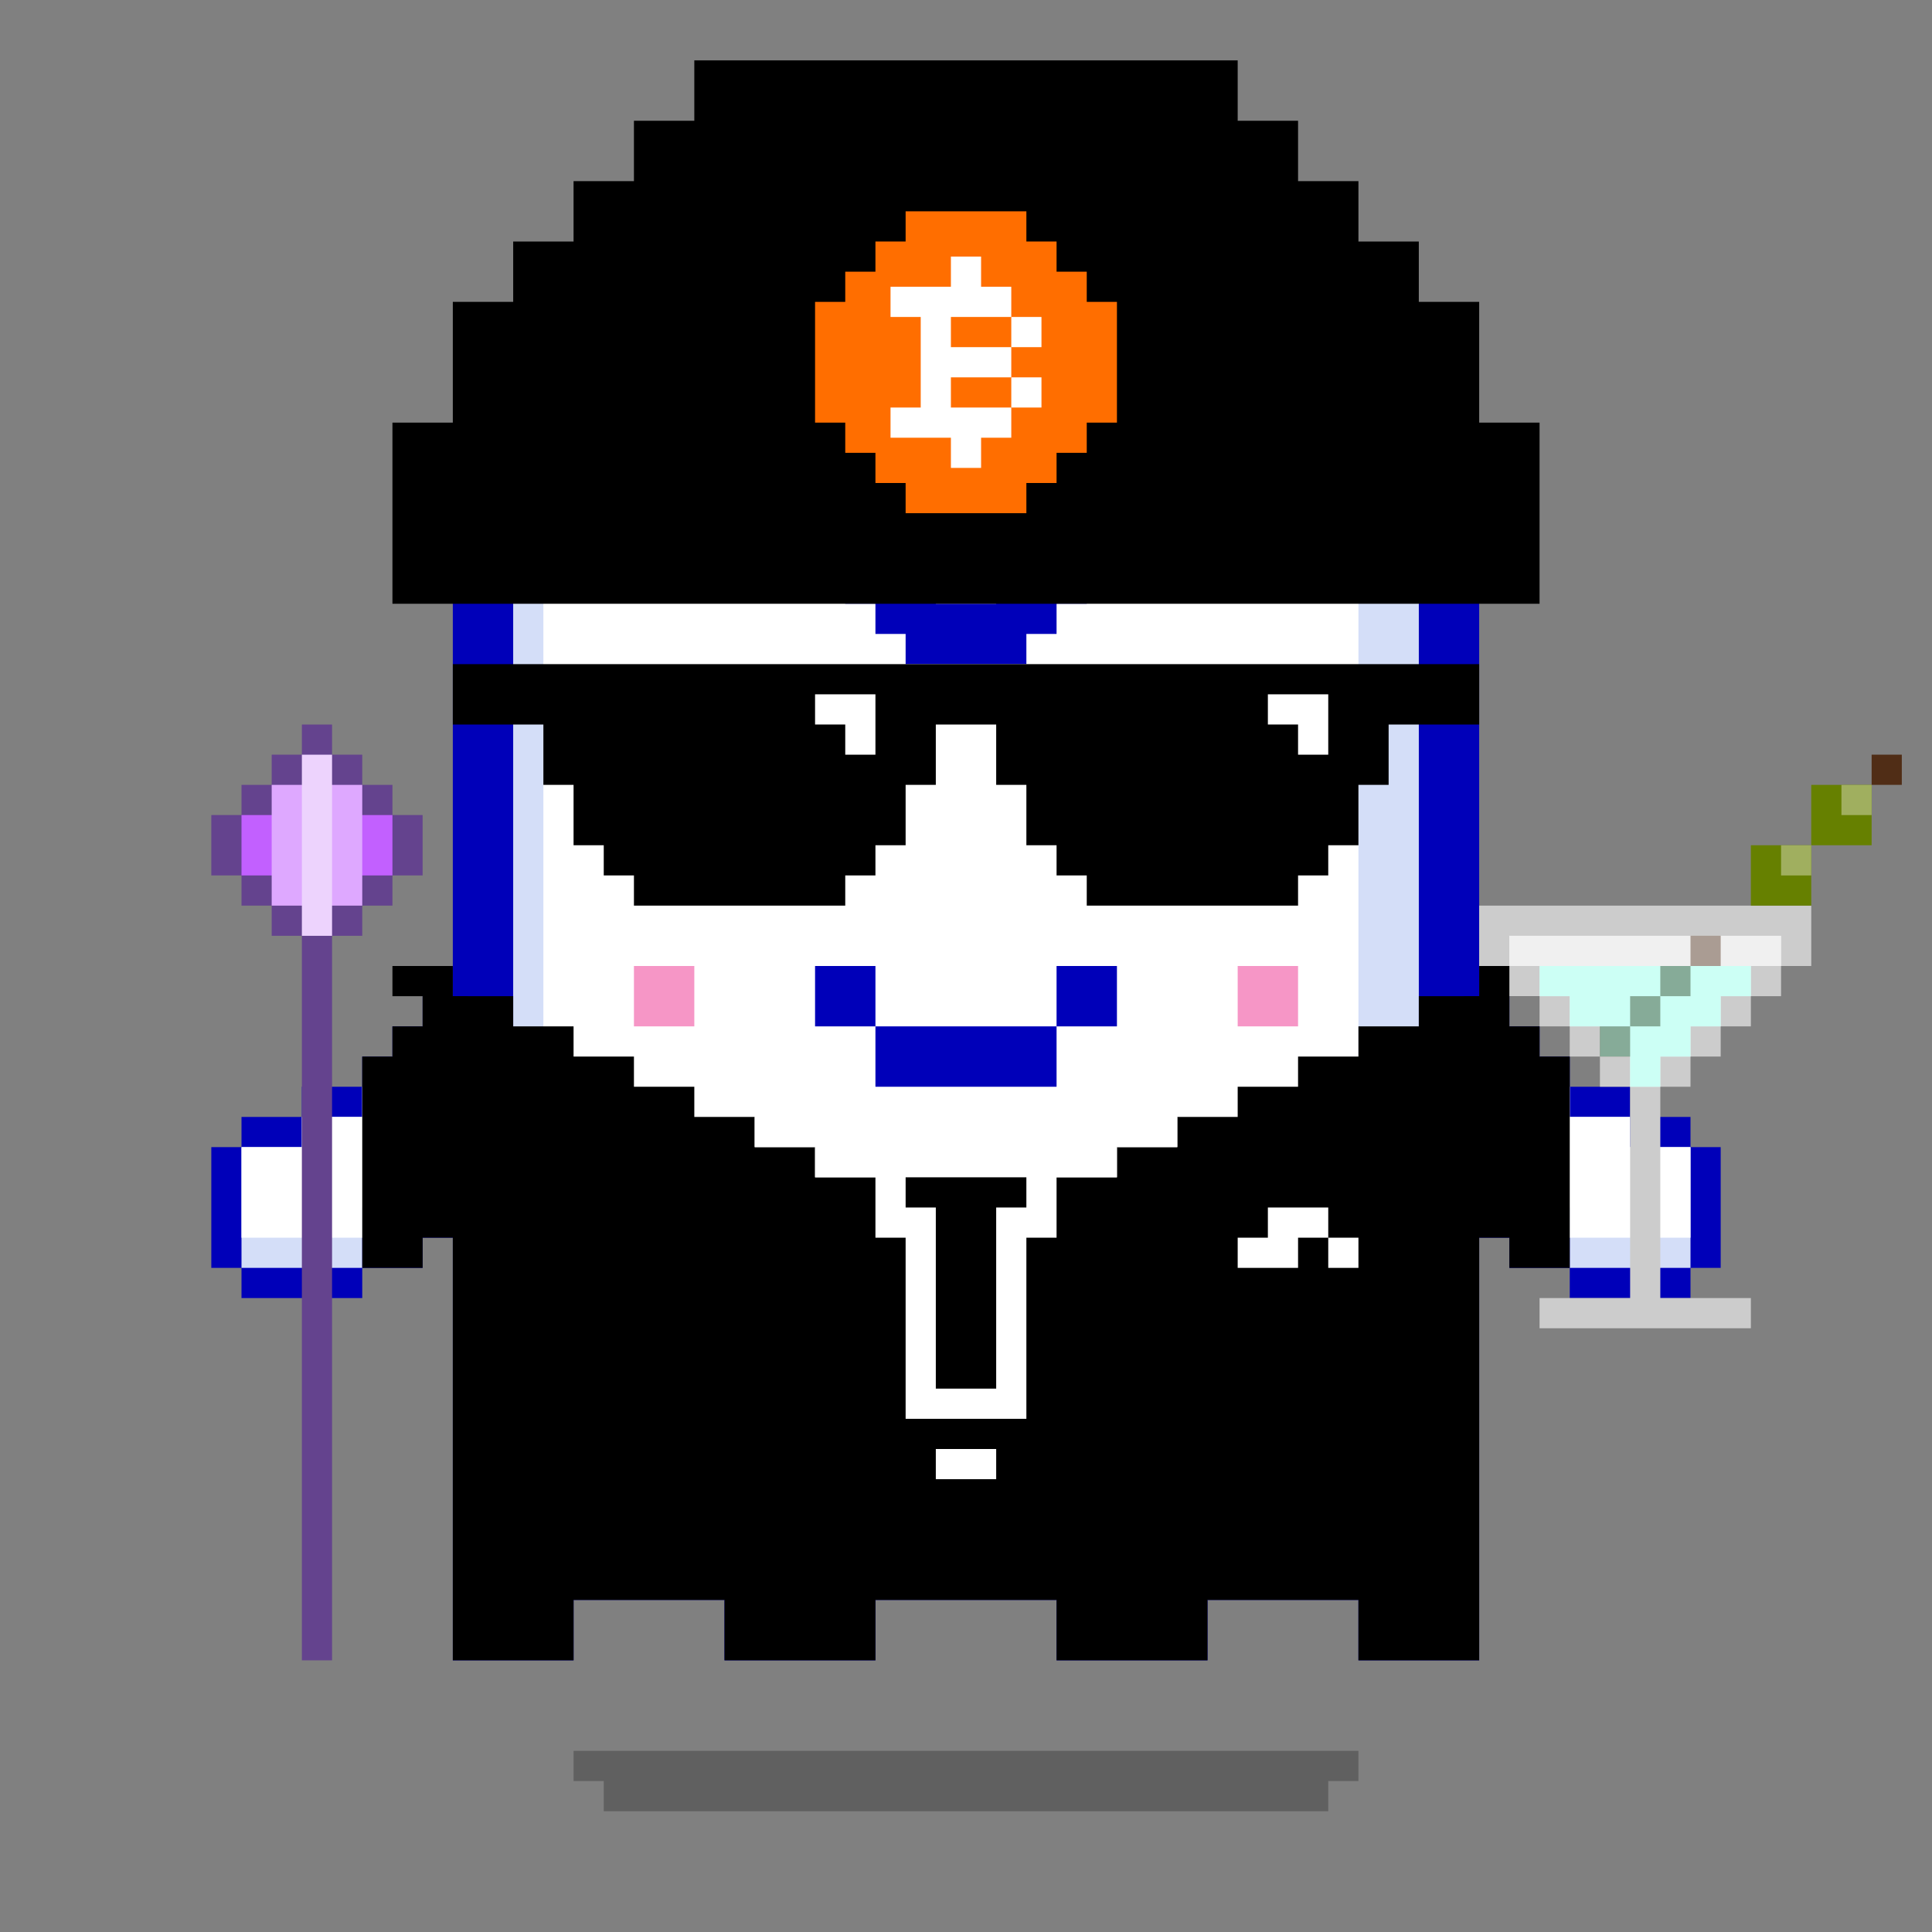 <svg xmlns="http://www.w3.org/2000/svg" viewBox="0 0 64 64"><rect x="0" y="0" width="64" height="64" fill="#808080" stroke="none"/><g class="gotchi-bg"><defs fill="#fff"><pattern id="a" patternUnits="userSpaceOnUse" width="4" height="4"><path d="M0 0h1v1H0zm2 2h1v1H2z"/></pattern><pattern id="b" patternUnits="userSpaceOnUse" x="0" y="0" width="2" height="2"><path d="M0 0h1v1H0z"/></pattern><pattern id="c" patternUnits="userSpaceOnUse" x="-2" y="0" width="8" height="1"><path d="M0 0h1v1H0zm2 0h1v1H2zm2 0h1v1H4z"/></pattern><pattern id="d" patternUnits="userSpaceOnUse" x="0" y="0" width="4" height="4"><path d="M0 0h1v1H0zm0 2h1v1H0zm1 0V1h1v1zm1 0h1v1H2zm0-1h1V0H2zm1 2h1v1H3z"/></pattern><pattern id="e" patternUnits="userSpaceOnUse" width="64" height="32"><path d="M4 4h1v1H4zm7 0h1v1h-1zm7 0h1v1h-1zm7 0h1v1h-1zm7 0h1v1h-1zm7 0h1v1h-1zm7 0h1v1h-1zm7 0h1v1h-1zm7 0h1v1h-1z"/><path fill="url(#a)" d="M0 8h64v7H0z"/><path fill="url(#b)" d="M0 16h64v1H0z"/><path fill="url(#c)" d="M0 18h64v1H0z"/><path fill="url(#b)" d="M22 18h15v1H22zM0 20h64v3H0z"/><path fill="url(#d)" d="M0 24h64v8H0z"/></pattern><mask id="f"><path fill="url(#e)" d="M0 0h64v32H0z"/></mask></defs><path fill="#fff" d="M0 0h64v32H0z"/><path fill="#dea8ff" class="gotchi-secondary" mask="url(#f)" d="M0 0h64v32H0z"/><path fill="#dea8ff" class="gotchi-secondary" d="M0 32h64v32H0z"/><path mask="url(#f)" fill="#fff" transform="matrix(1 0 0 -1 0 64)" d="M0 0h64v32H0z"/></g><style>.gotchi-primary{fill:#0000B9;}.gotchi-secondary{fill:#D4DEF8;}.gotchi-cheek{fill:#F696C6;}.gotchi-eyeColor{fill:#0000B9;}.gotchi-primary-mouth{fill:#0000B9;}.gotchi-sleeves-up{display:none;}.gotchi-handsUp{display:none;}.gotchi-handsDownOpen{display:block;}.gotchi-handsDownClosed{display:none;}</style><g class="gotchi-body"><path d="M47 14v-2h-2v-2h-4V8h-4V6H27v2h-4v2h-4v2h-2v2h-2v41h4v-2h5v2h5v-2h6v2h5v-2h5v2h4V14z" class="gotchi-primary"/><path d="M45 14v-2h-4v-2h-4V8H27v2h-4v2h-4v2h-2v39h2v-2h5v2h5v-2h6v2h5v-2h5v2h2V14z" class="gotchi-secondary"/><path d="M18,49h2v-1h2v1h2v2h5v-2h2v-1h2v1h2v2h5v-2h2v-1h2v1h1V14h-4v-2h-4v-2h-5V9h-5v2h-4v2h-4v2h-1V49z" fill="#fff"/></g><path class="gotchi-cheek" d="M21 32v2h2v-2h-1zm21 0h-1v2h2v-2z"/><g class="gotchi-primary-mouth"><path d="M29 32h-2v2h2v-1z"/><path d="M33 34h-4v2h6v-2h-1z"/><path d="M36 32h-1v2h2v-2z"/></g>
    <style>
        .gotchi-bg { display: none }
    </style>
<g class="gotchi-shadow"><path opacity=".25" d="M25 58H19v1h1v1h24V59h1V58h-1z" fill="#000"/></g><g class="gotchi-collateral"><path d="M34 13v-1h-4v1h-1v1h-1v1h-1v4h1v1h1v1h1v1h4v-1h1v-1h1v-1h1v-4h-1v-1h-1v-1h-1zm-2 1h1v1h1v1h1v2h-1v1h-1v1h-2v-1h-1v-1h-1v-2h1v-1h1v-1h1z" fill="#0000b9"/></g><g class="gotchi-eyeColor"><path d="M27 23H26H25H24H23H22H21V24V25V26H22H23H24H25H26H27H28H29V25V24V23H28H27ZM23 25H22V24H23H24V25H23ZM28 25H27H26V24H27H28V25Z" class="gotchi-primary" /><rect x="24" y="24" width="2" height="1" /><path d="M42 23H41H40H39H38H37H36H35V24V25V26H36H37H38H39H40H41H42H43V25V24V23H42ZM37 25H36V24H37H38V25H37ZM42 25H41H40V24H41H42V25Z" class="gotchi-primary" /><rect x="38" y="24" width="2" height="1" /></g><g class="gotchi-wearable wearable-body"><svg x="12" y="32"><path d="M35 1v1h-2v1h-2v1h-2v1h-2v1h-2v1H15V6h-2V5h-2V4H9V3H7V2H5V1H3v22h4v-2h5v2h5v-2h6v2h5v-2h5v2h4V1z"/><g fill="#fff"><path d="M32,9h1v1h-1V9z"/><path d="M30 8v1h-1v1h2V9h1V8h-2zm-11 8v1h2v-1h-2zm6-11v1h2V5h-2zM13 5v1h2V5h-2z"/><path d="M25,6h-3v2h-1v6h-2V8h-1V6h-3v1h2v2h1v6h4V9h1V7h2V6z"/></g></svg></g><g class="gotchi-handsDownClosed"><g class="gotchi-primary"><path d="M19 42h1v1h-1zm1-6h1v1h-1z"/><path d="M21 37h1v1h-1zm5 3v4h1v-4zm-5 3h-1v1h2v-1z"/><path d="M24 44h-2v1h4v-1h-1zm1-5h-1v1h2v-1z"/><path d="M23 38h-1v1h2v-1z"/></g><g class="gotchi-secondary"><path d="M19 43h1v1h-1zm5 2h-2v1h4v-1h-1z"/><path d="M27 41v3h1v-3zm-6 3h-1v1h2v-1z"/><path d="M26 44h1v1h-1zm-7-3h-1v2h1v-1z"/></g><g class="gotchi-primary"><path d="M44 42h1v1h-1zm-1-6h1v1h-1z"/><path d="M42 37h1v1h-1z"/><path d="M42 39v-1h-2v1h1zm0 4v1h2v-1h-1z"/><path d="M40 44h-2v1h4v-1h-1z"/><path d="M38 42v-2h-1v4h1v-1z"/><path d="M40 40v-1h-2v1h1z"/></g><g class="gotchi-secondary"><path d="M42 44v1h2v-1h-1zm-5-2v-1h-1v3h1v-1z"/><path d="M40 45h-2v1h4v-1h-1z"/><path d="M37 44h1v1h-1zm7-1h1v1h-1z"/></g></g><g class="gotchi-handsDownOpen"><g class="gotchi-primary"><path d="M56 38v-1h-2v-1h-2v-1h-1v-1h-1v-1h-1v8h1v1h2v1h4v-1h1v-4z"/></g><g class="gotchi-secondary"><path d="M54 38v-1h-2v-1h-1v-1h-1v-1h-1v6h1v1h2v1h4v-4z" /></g><path d="M54,38v-1h-2v-1h-1v-1h-1v-1h-1v5h1v1h2v1h4v-3H54z" fill="#fff"/><g class="gotchi-primary"><path d="M8 38v-1h2v-1h2v-1h1v-1h1v-1h1v8h-1v1h-2v1H8v-1H7v-4z"/></g><g class="gotchi-secondary"><path d="M10 38v-1h2v-1h1v-1h1v-1h1v6h-1v1h-2v1H8v-4z" /></g><path d="M8,38v3h4v-1h2v-1h1v-5h-1v1h-1v1h-1v1h-2v1H8z" fill="#fff"/></g><g class="gotchi-handsUp"><g class="gotchi-secondary"><path d="M50,38h1v1h-1V38z"/><path d="M49 39h1v1h-1v-1zm2-2h1v1h-1v-1z"/><path d="M52,36h2v1h-2V36z"/><path d="M54,35h2v1h-2V35z"/></g><path d="M52,32v1h-2v1h-1v5h1v-1h1v-1h1v-1h2v-1h2v-3H52z" fill="#fff"/><g class="gotchi-primary"><path d="M49,33h1v1h-1V33z"/><path d="M50 32h2v1h-2v-1zm0 7h1v1h-1v-1z"/><path d="M49 40h1v1h-1v-1zm2-2h1v1h-1v-1z"/><path d="M52 37h2v1h-2v-1zm0-6h4v1h-4v-1z"/><path d="M56,32h1v4h-1V32z"/><path d="M54,36h2v1h-2V36z"/></g><g class="gotchi-secondary"><path d="M13,38h1v1h-1V38z"/><path d="M14 39h1v1h-1v-1zm-2-2h1v1h-1v-1z"/><path d="M10,36h2v1h-2V36z"/><path d="M8,35h2v1H8V35z"/></g><path d="M8,32v3h2v1h2v1h1v1h1v1h1v-5h-1v-1h-2v-1H8z" fill="#fff"/><g class="gotchi-primary"><path d="M14,33h1v1h-1V33z"/><path d="M12 32h2v1h-2v-1zm1 7h1v1h-1v-1z"/><path d="M14 40h1v1h-1v-1zm-2-2h1v1h-1v-1z"/><path d="M10 37h2v1h-2v-1zm-2-6h4v1H8v-1z"/><path d="M7,32h1v4H7V32z"/><path d="M8,36h2v1H8V36z"/></g></g><g class="gotchi-wearable wearable-eyes"><svg x="15" y="22"><path d="M0,0v2h3v2h1v2h1v1h1v1h7V7h1V6h1V4h1V2h2v2h1v2h1v1h1v1h7V7h1V6h1V4h1V2h3V0H0z"/><path d="M29 1v2h-1V2h-1V1zM14 1v2h-1V2h-1V1z" fill="#fff"/></svg></g><g class="gotchi-wearable wearable-head"><svg x="13" y="2"><path d="M38,18v-6h-2V8h-2V6h-2V4h-2V2h-2V0H10v2H8v2H6v2H4v2H2v4H0v6H38z"/><path d="M23,8V7h-1V6h-1V5h-4v1h-1v1h-1v1h-1v4h1v1h1v1h1v1h4v-1h1v-1h1v-1h1V8H23z" fill="#ff6e00"/><g fill="#fff"><path d="M18.5 9.5v-1h2v-1h-1v-1h-1v1h-2v1h1v3h-1v1h2v1h1v-1h1v-1h-2v-1h2v-1h-2z"/><path d="M20.5 10.5h1v1h-1v-1zm0-2h1v1h-1v-1z"/></g></svg></g>"><svg x="12" y="32"><g><g class="gotchi-sleeves gotchi-sleeves-left gotchi-sleeves-up"><path d="M36.5,9H38V8h1V7h1V0h-2v1h-1.5V9z"/></g><g class="gotchi-sleeves gotchi-sleeves-left gotchi-sleeves-down"><path d="M37 1h-.5v8H38v1h2V3h-1V2h-1V1h1V0h-2v1z"/></g><g class="gotchi-sleeves gotchi-sleeves-right gotchi-sleeves-up"><path d="M3.5,1H2V0H0v7h1v1h1v1h1.5V1z"/></g><g class="gotchi-sleeves gotchi-sleeves-right gotchi-sleeves-down"><path d="M3,0H1v1h1v1H1v1H0v7h2V9h1.5V1H3V0z"/></g></g></svg><g class="gotchi-wearable wearable-hand wearable-hand-left"><svg x="7" y="24"><path d="M6 3V2H5V1H4V0H3v1H2v1H1v1H0v2h1v1h1v1h1v24h1V7h1V6h1V5h1V3z" fill="#64438e"/><path d="M1 3h5v2H1z" fill="#c260ff"/><path d="M2 2h3v4H2z" fill="#dea8ff"/><path d="M3,1v6h1V1H3z" fill="#edd3fd"/></svg></g><g class="gotchi-wearable wearable-hand wearable-hand-right"><svg x="1" y="25"><g transform="scale(-1, 1) translate(-62, 0)"><path d="M3 5v2h1v1h1v1h1v1h1v1h1v7H5v1h7v-1H9v-7h1v-1h1V9h1V8h1V7h1V5z" fill="#ccc"/><path d="M4,6v1h1v1h1v1h1v1h1v1h1v-1h1V9h1V8h1V7h1V6H4z" fill="#fff"/><g fill="#502d16"><path d="M9,9h1v1H9V9z"/><path d="M8,8h1v1H8V8z"/><path d="M7,7h1v1H7V7z"/><path d="M6,6h1v1H6V6z"/></g><path d="M5,7v1h1v1h1v1h1v1h1v-1h1V9h1V8h1V7H5z" opacity=".6" fill="#afe"/><path d="M4,6h9v1H4V6z" opacity=".6" fill="#e6e6e6"/><path d="M1,1v2h2V1H1z" fill="#668000"/><path d="M1,1h1v1H1V1z" fill="#a0af5f"/><path d="M3,3v2h2V3H3z" fill="#668000"/><path d="M3,3h1v1H3V3z" fill="#a0af5f"/><path d="M0 0h1v1H0z" fill="#502d16"/></g></svg></g></svg>